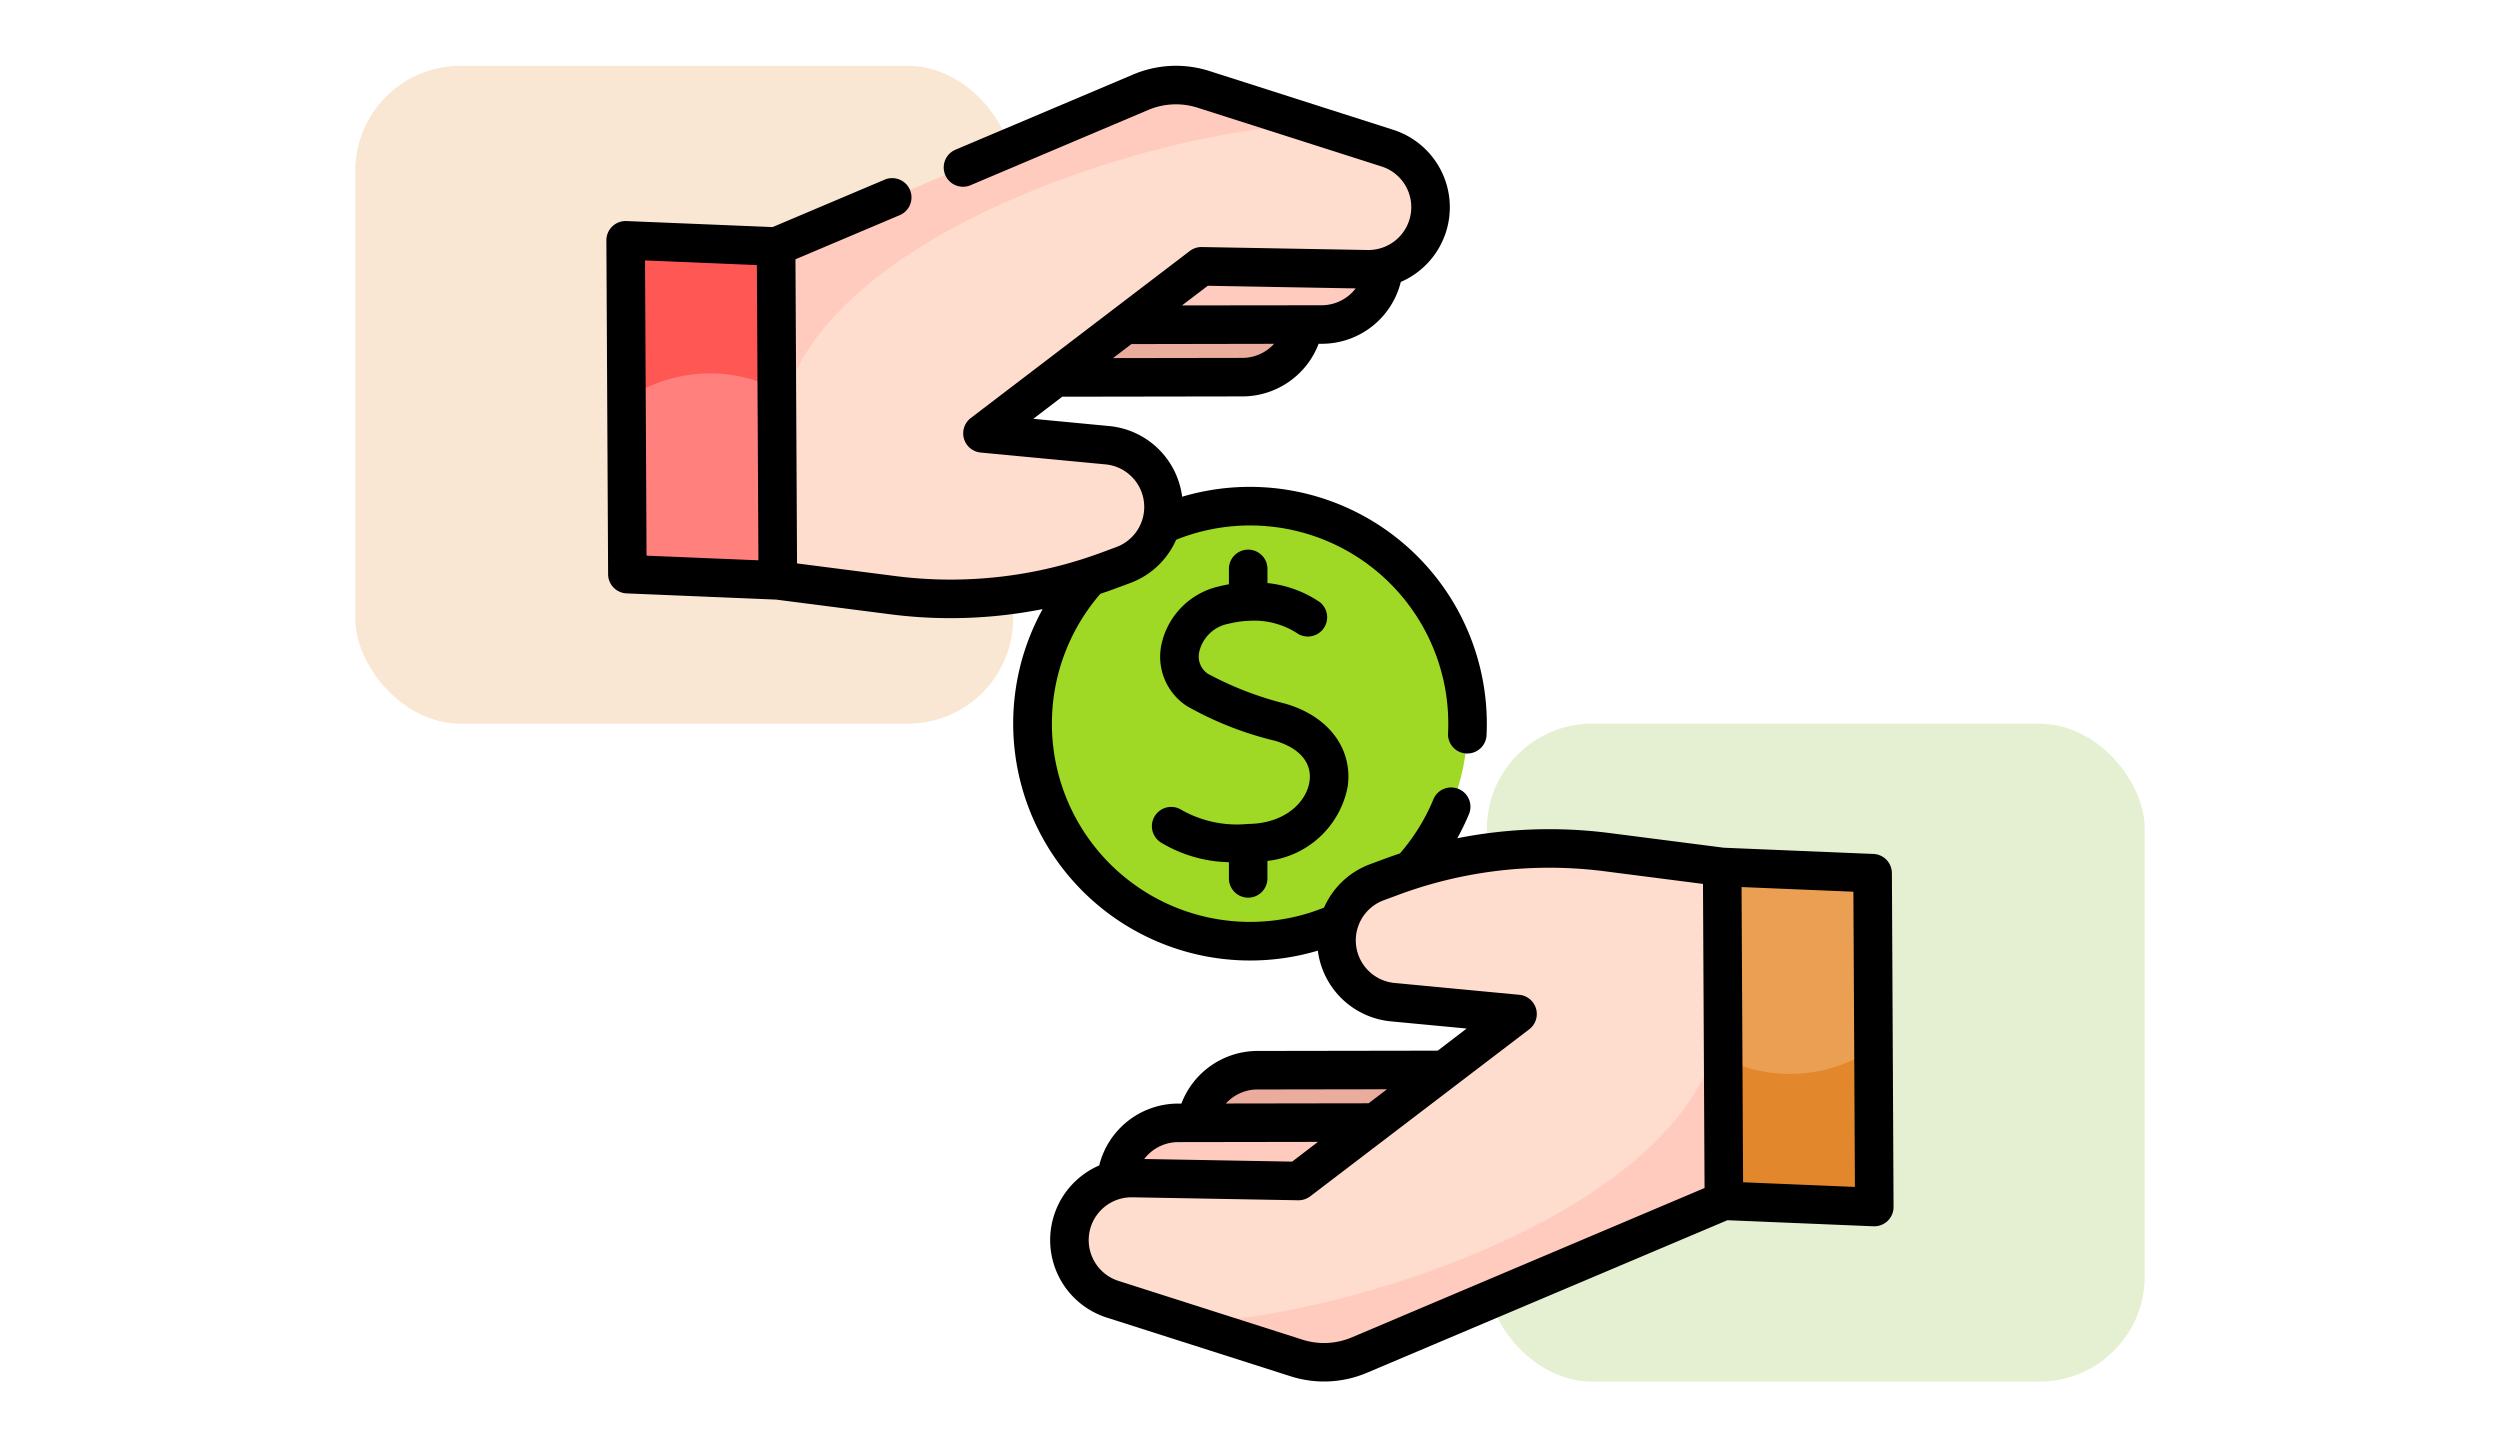 <svg xmlns="http://www.w3.org/2000/svg" width="190" height="110" viewBox="0 0 190 110">
  <g id="Grupo_223603" data-name="Grupo 223603" transform="translate(-179.945 -5994)">
    <g id="Grupo_153169" data-name="Grupo 153169" transform="translate(-0.055 2598)">
      <rect id="Rectángulo_40420" data-name="Rectángulo 40420" width="190" height="110" transform="translate(180 3396)" fill="none"/>
      <g id="Grupo_131655" data-name="Grupo 131655" transform="translate(0 -4286)">
        <rect id="Rectángulo_40418" data-name="Rectángulo 40418" width="50" height="50" rx="8" transform="translate(207 7687)" fill="#e2872c" opacity="0.2"/>
        <rect id="Rectángulo_40419" data-name="Rectángulo 40419" width="50" height="50" rx="8" transform="translate(293 7737)" fill="#81af1d" opacity="0.2"/>
      </g>
      <g id="pagar" transform="translate(220.531 3401)">
        <g id="Grupo_153176" data-name="Grupo 153176" transform="translate(7.019 1.464)">
          <g id="Grupo_153172" data-name="Grupo 153172" transform="translate(30.918 32.003)">
            <circle id="Elipse_4948" data-name="Elipse 4948" cx="16.533" cy="16.533" r="16.533" fill="#a0d925"/>
          </g>
          <g id="Grupo_153175" data-name="Grupo 153175">
            <g id="Grupo_153173" data-name="Grupo 153173" transform="translate(33.728 58.016)">
              <path id="Trazado_263153" data-name="Trazado 263153" d="M259.7,390.68l-20.149.032a4.719,4.719,0,0,0-1.521,9.214l20.923-2.56Z" transform="translate(-225.176 -373.856)" fill="#eaac9d"/>
              <path id="Trazado_263154" data-name="Trazado 263154" d="M228.856,411.17l-20.149.032a4.719,4.719,0,0,0-1.521,9.214l20.923-2.56Z" transform="translate(-200.356 -390.344)" fill="#ffcbbe"/>
              <path id="Trazado_263155" data-name="Trazado 263155" d="M186.383,336.682a4.706,4.706,0,0,0,2.642,2.121l4.58,1.463,9.4,3a6.863,6.863,0,0,0,4.765-.217l27.714-11.733-.079-15.3c0-.112,0-.223,0-.336,0-.018,0-.036,0-.053l0-.769c0-.012,0-.025,0-.035l-.046-8.88-8.78-1.128a34.329,34.329,0,0,0-12.231.632c-.17.04-.338.08-.506.123a34.431,34.431,0,0,0-3.56,1.1l-1.158.428a4.715,4.715,0,0,0,1.194,9.116l9.489.9-16.644,12.693-12.607-.226a4.721,4.721,0,0,0-4.163,7.093Z" transform="translate(-185.742 -304.539)" fill="#ffddce"/>
              <path id="Trazado_263156" data-name="Trazado 263156" d="M225.994,387.566l9.4,3a6.863,6.863,0,0,0,4.765-.217l27.714-11.733-.079-15.3C267.674,381.052,231.133,389.208,225.994,387.566Z" transform="translate(-218.132 -351.84)" fill="#ffcbbe"/>
              <path id="Trazado_263157" data-name="Trazado 263157" d="M439.963,357.395c0,.253,0,.508,0,.769Z" transform="translate(-390.309 -347.072)" fill="#ffcbbe"/>
              <path id="Trazado_263158" data-name="Trazado 263158" d="M439.865,337.117l11.433.476-.062-12.065-.07-13.305-11.433-.476.075,14.525Z" transform="translate(-390.126 -310.338)" fill="#eb9f52"/>
              <path id="Trazado_263159" data-name="Trazado 263159" d="M440.172,393.894l11.433.476-.062-12.065a11.309,11.309,0,0,1-11.428.744Z" transform="translate(-390.433 -367.116)" fill="#e2872c"/>
            </g>
            <g id="Grupo_153174" data-name="Grupo 153174">
              <path id="Trazado_263160" data-name="Trazado 263160" d="M149.489,83.221l20.149-.032a4.719,4.719,0,0,0,1.521-9.214l-20.924,2.56Z" transform="translate(-122.841 -60.991)" fill="#eaac9d"/>
              <path id="Trazado_263161" data-name="Trazado 263161" d="M180.334,62.731l20.149-.032A4.719,4.719,0,0,0,202,53.485l-20.924,2.56Z" transform="translate(-147.662 -44.503)" fill="#ffcbbe"/>
              <path id="Trazado_263162" data-name="Trazado 263162" d="M120.689,14.41a4.706,4.706,0,0,0-2.642-2.121l-4.58-1.463-9.4-3a6.863,6.863,0,0,0-4.765.217L71.59,19.775l.079,15.3c0,.112,0,.223,0,.336,0,.018,0,.036,0,.053l0,.769c0,.012,0,.025,0,.035l.046,8.881,8.78,1.128a34.329,34.329,0,0,0,12.231-.632q.254-.059.506-.123a34.442,34.442,0,0,0,3.56-1.1l1.158-.428a4.715,4.715,0,0,0-1.194-9.116l-9.489-.9,16.644-12.692,12.607.226a4.72,4.72,0,0,0,4.163-7.093Z" transform="translate(-60.157 -7.498)" fill="#ffddce"/>
              <path id="Trazado_263163" data-name="Trazado 263163" d="M113.467,10.826l-9.4-3a6.863,6.863,0,0,0-4.765.217L71.59,19.774l.079,15.3c.119-17.731,36.659-25.887,41.8-24.245Z" transform="translate(-60.157 -7.498)" fill="#ffcbbe"/>
              <path id="Trazado_263164" data-name="Trazado 263164" d="M72.01,151.432c0-.253,0-.508,0-.769Z" transform="translate(-60.491 -122.701)" fill="#ffcbbe"/>
              <path id="Trazado_263165" data-name="Trazado 263165" d="M24.487,68.393l-11.433-.476.062,12.065.069,13.305,11.433.476-.075-14.525Z" transform="translate(-13.054 -56.116)" fill="#ff807d"/>
              <path id="Trazado_263166" data-name="Trazado 263166" d="M24.487,68.393l-11.433-.476.062,12.065a11.308,11.308,0,0,1,11.428-.744Z" transform="translate(-13.054 -56.116)" fill="#ff5854"/>
            </g>
          </g>
        </g>
        <g id="Grupo_153177" data-name="Grupo 153177" transform="translate(5.554 -0.001)">
          <path id="Trazado_263167" data-name="Trazado 263167" d="M225.056,214.741a1.465,1.465,0,0,0,1.465-1.465v-1.328a7,7,0,0,0,6.1-5.65c.4-2.872-1.449-5.343-4.716-6.294a25.4,25.4,0,0,1-5.909-2.279,1.575,1.575,0,0,1-.663-1.634,2.805,2.805,0,0,1,2.246-2.17,7.643,7.643,0,0,1,1.467-.219h.012a1.47,1.47,0,0,0,.15-.008,6.05,6.05,0,0,1,3.533.926,1.465,1.465,0,0,0,1.762-2.34,8.667,8.667,0,0,0-3.98-1.449v-1.076a1.465,1.465,0,1,0-2.93,0v1.169c-.236.042-.475.091-.72.152a5.777,5.777,0,0,0-4.43,4.532,4.476,4.476,0,0,0,1.964,4.577,25.752,25.752,0,0,0,6.68,2.631c1.87.545,2.83,1.665,2.633,3.075-.224,1.6-1.9,3.23-4.67,3.245a8.553,8.553,0,0,1-5.167-1.126,1.465,1.465,0,0,0-1.39,2.579,10.439,10.439,0,0,0,5.1,1.457v1.228A1.466,1.466,0,0,0,225.056,214.741Z" transform="translate(-176.281 -151.517)"/>
          <path id="Trazado_263168" data-name="Trazado 263168" d="M103.253,61.356a1.465,1.465,0,0,0-1.4-1.456l-11.37-.473-8.718-1.12a35.9,35.9,0,0,0-11.543.4,18.012,18.012,0,0,0,.862-1.772,1.465,1.465,0,1,0-2.7-1.131,15.017,15.017,0,0,1-2.521,4.056c-.365.122-.728.248-1.088.382l-1.158.429a6.158,6.158,0,0,0-3.52,3.306,15.065,15.065,0,0,1-17-23.848c.363-.121.725-.246,1.084-.379l1.158-.429a6.156,6.156,0,0,0,3.518-3.3A15.066,15.066,0,0,1,69.538,50c0,.257-.006.5-.018.729a1.465,1.465,0,0,0,1.388,1.538l.077,0a1.465,1.465,0,0,0,1.462-1.389c.014-.277.021-.573.021-.88A18.012,18.012,0,0,0,49.314,32.751a6.327,6.327,0,0,0-.279-1.2,6.173,6.173,0,0,0-5.27-4.171L38,26.83l2.2-1.681,13.6-.022H53.9a6.21,6.21,0,0,0,5.785-4h.145a6.187,6.187,0,0,0,6.1-4.7,6.182,6.182,0,0,0-.575-11.562L51.376.395A8.33,8.33,0,0,0,45.6.658L32.087,6.377a1.465,1.465,0,0,0,1.142,2.7L46.737,3.356a5.4,5.4,0,0,1,3.747-.171L64.463,7.65a3.239,3.239,0,0,1,2.262,3.1,3.2,3.2,0,0,1-.031.454A3.256,3.256,0,0,1,63.472,14h-.059l-12.606-.225a1.474,1.474,0,0,0-.914.3L33.249,26.77A1.465,1.465,0,0,0,34,29.393l9.488.9a3.25,3.25,0,0,1,.822,6.283l-1.158.429a32.982,32.982,0,0,1-15.6,1.78l-7.508-.965-.055-10.514-.065-12.6,7.923-3.353a1.465,1.465,0,1,0-1.142-2.7l-8.517,3.605L7.08,11.8a1.465,1.465,0,0,0-1.526,1.471l.131,25.37a1.465,1.465,0,0,0,1.4,1.456l11.372.473,8.715,1.121a35.578,35.578,0,0,0,4.533.289,36.024,36.024,0,0,0,7.006-.689A18.01,18.01,0,0,0,59.623,67.249a6.318,6.318,0,0,0,.279,1.2,6.188,6.188,0,0,0,5.272,4.174l5.761.546-2.2,1.681-13.6.022a6.2,6.2,0,0,0-5.879,4H49.01a6.187,6.187,0,0,0-6,4.7,6.183,6.183,0,0,0,.574,11.565L57.562,99.6a8.333,8.333,0,0,0,5.781-.264L90.753,87.736l11.1.462h.061a1.465,1.465,0,0,0,1.465-1.472ZM53.841,22.2a.194.194,0,0,0-.028,0l-9.757.016,1.4-1.066L56.3,21.13A3.262,3.262,0,0,1,53.841,22.2Zm-2.577-5.481,11.239.2A3.274,3.274,0,0,1,59.867,18.2h-.029L49.3,18.212ZM8.607,37.23,8.491,14.792l8.5.354.073,13.867.044,8.57ZM55.04,77.8h.085l9.757-.016-1.4,1.066-10.847.017a3.257,3.257,0,0,1,2.4-1.068Zm-6.029,4H49.1l10.534-.017-1.961,1.5-11.242-.2A3.251,3.251,0,0,1,49.011,81.8ZM62.2,96.643a5.4,5.4,0,0,1-3.747.171L44.476,92.349a3.254,3.254,0,0,1,.99-6.354h.059l12.606.226a1.49,1.49,0,0,0,.915-.3L75.689,73.228a1.465,1.465,0,0,0-.75-2.623l-9.487-.9a3.251,3.251,0,0,1-.823-6.284l1.158-.429a32.978,32.978,0,0,1,15.6-1.78l7.509.965.119,23.112Zm29.743-11.79-.116-22.437,8.5.354.116,22.437Z" transform="translate(-5.554 0.001)"/>
        </g>
      </g>
    </g>
  </g>
</svg>
